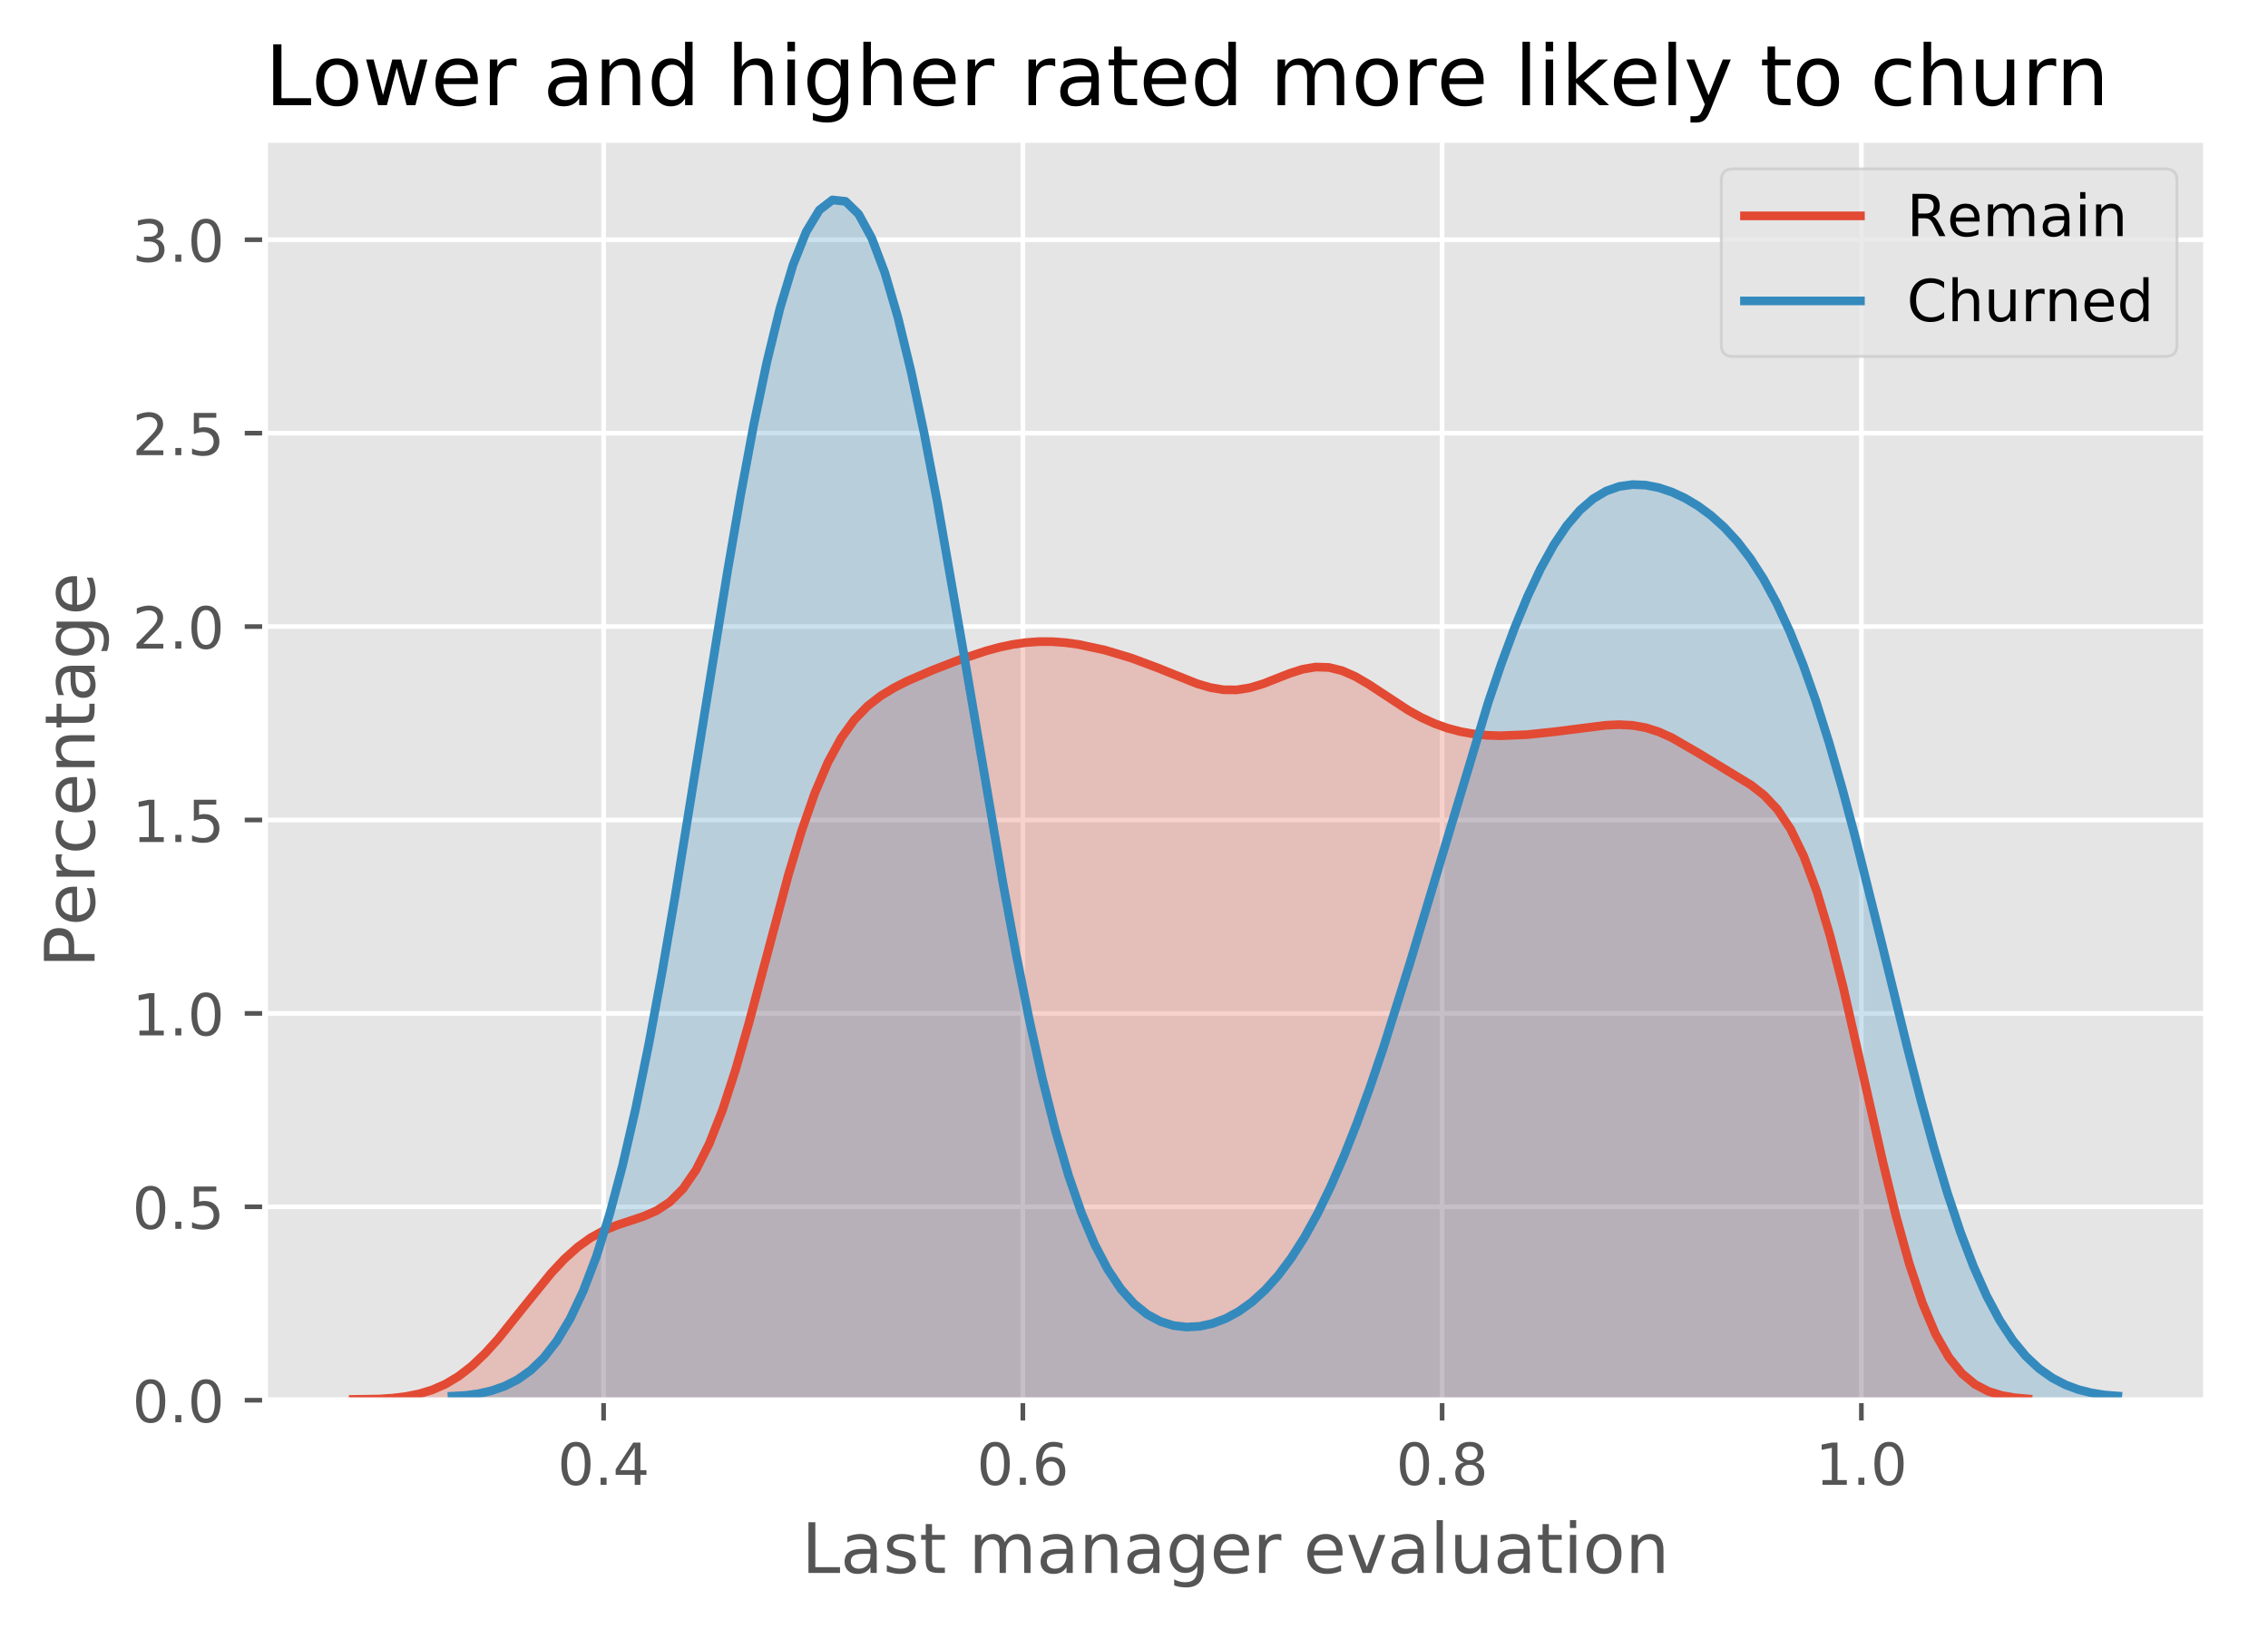 <?xml version="1.0" encoding="utf-8" standalone="no"?>
<!DOCTYPE svg PUBLIC "-//W3C//DTD SVG 1.1//EN"
  "http://www.w3.org/Graphics/SVG/1.1/DTD/svg11.dtd">
<!-- Created with matplotlib (https://matplotlib.org/) -->
<svg height="281.074pt" version="1.1" viewBox="0 0 391.217 281.074" width="391.217pt" xmlns="http://www.w3.org/2000/svg" xmlns:xlink="http://www.w3.org/1999/xlink">
 <defs>
  <style type="text/css">
*{stroke-linecap:butt;stroke-linejoin:round;}
  </style>
 </defs>
 <g id="figure_1">
  <g id="patch_1">
   <path d="M 0 281.074 
L 391.217 281.074 
L 391.217 0 
L 0 0 
z
" style="fill:#ffffff;"/>
  </g>
  <g id="axes_1">
   <g id="patch_2">
    <path d="M 45.717 241.582 
L 380.517 241.582 
L 380.517 24.142 
L 45.717 24.142 
z
" style="fill:#e5e5e5;"/>
   </g>
   <g id="matplotlib.axis_1">
    <g id="xtick_1">
     <g id="line2d_1">
      <path clip-path="url(#p4e8e6db7cb)" d="M 104.119 241.582 
L 104.119 24.142 
" style="fill:none;stroke:#ffffff;stroke-linecap:square;stroke-width:0.8;"/>
     </g>
     <g id="line2d_2">
      <defs>
       <path d="M 0 0 
L 0 3.5 
" id="m112144d46a" style="stroke:#555555;stroke-width:0.8;"/>
      </defs>
      <g>
       <use style="fill:#555555;stroke:#555555;stroke-width:0.8;" x="104.119" xlink:href="#m112144d46a" y="241.582"/>
      </g>
     </g>
     <g id="text_1">
      <!-- 0.4 -->
      <defs>
       <path d="M 31.781 66.406 
Q 24.172 66.406 20.328 58.906 
Q 16.5 51.422 16.5 36.375 
Q 16.5 21.391 20.328 13.891 
Q 24.172 6.391 31.781 6.391 
Q 39.453 6.391 43.281 13.891 
Q 47.125 21.391 47.125 36.375 
Q 47.125 51.422 43.281 58.906 
Q 39.453 66.406 31.781 66.406 
z
M 31.781 74.219 
Q 44.047 74.219 50.516 64.516 
Q 56.984 54.828 56.984 36.375 
Q 56.984 17.969 50.516 8.266 
Q 44.047 -1.422 31.781 -1.422 
Q 19.531 -1.422 13.062 8.266 
Q 6.594 17.969 6.594 36.375 
Q 6.594 54.828 13.062 64.516 
Q 19.531 74.219 31.781 74.219 
z
" id="DejaVuSans-48"/>
       <path d="M 10.688 12.406 
L 21 12.406 
L 21 0 
L 10.688 0 
z
" id="DejaVuSans-46"/>
       <path d="M 37.797 64.312 
L 12.891 25.391 
L 37.797 25.391 
z
M 35.203 72.906 
L 47.609 72.906 
L 47.609 25.391 
L 58.016 25.391 
L 58.016 17.188 
L 47.609 17.188 
L 47.609 0 
L 37.797 0 
L 37.797 17.188 
L 4.891 17.188 
L 4.891 26.703 
z
" id="DejaVuSans-52"/>
      </defs>
      <g style="fill:#555555;" transform="translate(96.167 256.18)scale(0.1 -0.1)">
       <use xlink:href="#DejaVuSans-48"/>
       <use x="63.623" xlink:href="#DejaVuSans-46"/>
       <use x="95.41" xlink:href="#DejaVuSans-52"/>
      </g>
     </g>
    </g>
    <g id="xtick_2">
     <g id="line2d_3">
      <path clip-path="url(#p4e8e6db7cb)" d="M 176.438 241.582 
L 176.438 24.142 
" style="fill:none;stroke:#ffffff;stroke-linecap:square;stroke-width:0.8;"/>
     </g>
     <g id="line2d_4">
      <g>
       <use style="fill:#555555;stroke:#555555;stroke-width:0.8;" x="176.438" xlink:href="#m112144d46a" y="241.582"/>
      </g>
     </g>
     <g id="text_2">
      <!-- 0.6 -->
      <defs>
       <path d="M 33.016 40.375 
Q 26.375 40.375 22.484 35.828 
Q 18.609 31.297 18.609 23.391 
Q 18.609 15.531 22.484 10.953 
Q 26.375 6.391 33.016 6.391 
Q 39.656 6.391 43.531 10.953 
Q 47.406 15.531 47.406 23.391 
Q 47.406 31.297 43.531 35.828 
Q 39.656 40.375 33.016 40.375 
z
M 52.594 71.297 
L 52.594 62.312 
Q 48.875 64.062 45.094 64.984 
Q 41.312 65.922 37.594 65.922 
Q 27.828 65.922 22.672 59.328 
Q 17.531 52.734 16.797 39.406 
Q 19.672 43.656 24.016 45.922 
Q 28.375 48.188 33.594 48.188 
Q 44.578 48.188 50.953 41.516 
Q 57.328 34.859 57.328 23.391 
Q 57.328 12.156 50.688 5.359 
Q 44.047 -1.422 33.016 -1.422 
Q 20.359 -1.422 13.672 8.266 
Q 6.984 17.969 6.984 36.375 
Q 6.984 53.656 15.188 63.938 
Q 23.391 74.219 37.203 74.219 
Q 40.922 74.219 44.703 73.484 
Q 48.484 72.75 52.594 71.297 
z
" id="DejaVuSans-54"/>
      </defs>
      <g style="fill:#555555;" transform="translate(168.487 256.18)scale(0.1 -0.1)">
       <use xlink:href="#DejaVuSans-48"/>
       <use x="63.623" xlink:href="#DejaVuSans-46"/>
       <use x="95.41" xlink:href="#DejaVuSans-54"/>
      </g>
     </g>
    </g>
    <g id="xtick_3">
     <g id="line2d_5">
      <path clip-path="url(#p4e8e6db7cb)" d="M 248.758 241.582 
L 248.758 24.142 
" style="fill:none;stroke:#ffffff;stroke-linecap:square;stroke-width:0.8;"/>
     </g>
     <g id="line2d_6">
      <g>
       <use style="fill:#555555;stroke:#555555;stroke-width:0.8;" x="248.758" xlink:href="#m112144d46a" y="241.582"/>
      </g>
     </g>
     <g id="text_3">
      <!-- 0.8 -->
      <defs>
       <path d="M 31.781 34.625 
Q 24.75 34.625 20.719 30.859 
Q 16.703 27.094 16.703 20.516 
Q 16.703 13.922 20.719 10.156 
Q 24.75 6.391 31.781 6.391 
Q 38.812 6.391 42.859 10.172 
Q 46.922 13.969 46.922 20.516 
Q 46.922 27.094 42.891 30.859 
Q 38.875 34.625 31.781 34.625 
z
M 21.922 38.812 
Q 15.578 40.375 12.031 44.719 
Q 8.5 49.078 8.5 55.328 
Q 8.5 64.062 14.719 69.141 
Q 20.953 74.219 31.781 74.219 
Q 42.672 74.219 48.875 69.141 
Q 55.078 64.062 55.078 55.328 
Q 55.078 49.078 51.531 44.719 
Q 48 40.375 41.703 38.812 
Q 48.828 37.156 52.797 32.312 
Q 56.781 27.484 56.781 20.516 
Q 56.781 9.906 50.312 4.234 
Q 43.844 -1.422 31.781 -1.422 
Q 19.734 -1.422 13.25 4.234 
Q 6.781 9.906 6.781 20.516 
Q 6.781 27.484 10.781 32.312 
Q 14.797 37.156 21.922 38.812 
z
M 18.312 54.391 
Q 18.312 48.734 21.844 45.562 
Q 25.391 42.391 31.781 42.391 
Q 38.141 42.391 41.719 45.562 
Q 45.312 48.734 45.312 54.391 
Q 45.312 60.062 41.719 63.234 
Q 38.141 66.406 31.781 66.406 
Q 25.391 66.406 21.844 63.234 
Q 18.312 60.062 18.312 54.391 
z
" id="DejaVuSans-56"/>
      </defs>
      <g style="fill:#555555;" transform="translate(240.806 256.18)scale(0.1 -0.1)">
       <use xlink:href="#DejaVuSans-48"/>
       <use x="63.623" xlink:href="#DejaVuSans-46"/>
       <use x="95.41" xlink:href="#DejaVuSans-56"/>
      </g>
     </g>
    </g>
    <g id="xtick_4">
     <g id="line2d_7">
      <path clip-path="url(#p4e8e6db7cb)" d="M 321.077 241.582 
L 321.077 24.142 
" style="fill:none;stroke:#ffffff;stroke-linecap:square;stroke-width:0.8;"/>
     </g>
     <g id="line2d_8">
      <g>
       <use style="fill:#555555;stroke:#555555;stroke-width:0.8;" x="321.077" xlink:href="#m112144d46a" y="241.582"/>
      </g>
     </g>
     <g id="text_4">
      <!-- 1.0 -->
      <defs>
       <path d="M 12.406 8.297 
L 28.516 8.297 
L 28.516 63.922 
L 10.984 60.406 
L 10.984 69.391 
L 28.422 72.906 
L 38.281 72.906 
L 38.281 8.297 
L 54.391 8.297 
L 54.391 0 
L 12.406 0 
z
" id="DejaVuSans-49"/>
      </defs>
      <g style="fill:#555555;" transform="translate(313.126 256.18)scale(0.1 -0.1)">
       <use xlink:href="#DejaVuSans-49"/>
       <use x="63.623" xlink:href="#DejaVuSans-46"/>
       <use x="95.41" xlink:href="#DejaVuSans-48"/>
      </g>
     </g>
    </g>
    <g id="text_5">
     <!-- Last manager evaluation -->
     <defs>
      <path d="M 9.812 72.906 
L 19.672 72.906 
L 19.672 8.297 
L 55.172 8.297 
L 55.172 0 
L 9.812 0 
z
" id="DejaVuSans-76"/>
      <path d="M 34.281 27.484 
Q 23.391 27.484 19.188 25 
Q 14.984 22.516 14.984 16.5 
Q 14.984 11.719 18.141 8.906 
Q 21.297 6.109 26.703 6.109 
Q 34.188 6.109 38.703 11.406 
Q 43.219 16.703 43.219 25.484 
L 43.219 27.484 
z
M 52.203 31.203 
L 52.203 0 
L 43.219 0 
L 43.219 8.297 
Q 40.141 3.328 35.547 0.953 
Q 30.953 -1.422 24.312 -1.422 
Q 15.922 -1.422 10.953 3.297 
Q 6 8.016 6 15.922 
Q 6 25.141 12.172 29.828 
Q 18.359 34.516 30.609 34.516 
L 43.219 34.516 
L 43.219 35.406 
Q 43.219 41.609 39.141 45 
Q 35.062 48.391 27.688 48.391 
Q 23 48.391 18.547 47.266 
Q 14.109 46.141 10.016 43.891 
L 10.016 52.203 
Q 14.938 54.109 19.578 55.047 
Q 24.219 56 28.609 56 
Q 40.484 56 46.344 49.844 
Q 52.203 43.703 52.203 31.203 
z
" id="DejaVuSans-97"/>
      <path d="M 44.281 53.078 
L 44.281 44.578 
Q 40.484 46.531 36.375 47.5 
Q 32.281 48.484 27.875 48.484 
Q 21.188 48.484 17.844 46.438 
Q 14.5 44.391 14.5 40.281 
Q 14.5 37.156 16.891 35.375 
Q 19.281 33.594 26.516 31.984 
L 29.594 31.297 
Q 39.156 29.25 43.188 25.516 
Q 47.219 21.781 47.219 15.094 
Q 47.219 7.469 41.188 3.016 
Q 35.156 -1.422 24.609 -1.422 
Q 20.219 -1.422 15.453 -0.562 
Q 10.688 0.297 5.422 2 
L 5.422 11.281 
Q 10.406 8.688 15.234 7.391 
Q 20.062 6.109 24.812 6.109 
Q 31.156 6.109 34.562 8.281 
Q 37.984 10.453 37.984 14.406 
Q 37.984 18.062 35.516 20.016 
Q 33.062 21.969 24.703 23.781 
L 21.578 24.516 
Q 13.234 26.266 9.516 29.906 
Q 5.812 33.547 5.812 39.891 
Q 5.812 47.609 11.281 51.797 
Q 16.75 56 26.812 56 
Q 31.781 56 36.172 55.266 
Q 40.578 54.547 44.281 53.078 
z
" id="DejaVuSans-115"/>
      <path d="M 18.312 70.219 
L 18.312 54.688 
L 36.812 54.688 
L 36.812 47.703 
L 18.312 47.703 
L 18.312 18.016 
Q 18.312 11.328 20.141 9.422 
Q 21.969 7.516 27.594 7.516 
L 36.812 7.516 
L 36.812 0 
L 27.594 0 
Q 17.188 0 13.234 3.875 
Q 9.281 7.766 9.281 18.016 
L 9.281 47.703 
L 2.688 47.703 
L 2.688 54.688 
L 9.281 54.688 
L 9.281 70.219 
z
" id="DejaVuSans-116"/>
      <path id="DejaVuSans-32"/>
      <path d="M 52 44.188 
Q 55.375 50.25 60.062 53.125 
Q 64.75 56 71.094 56 
Q 79.641 56 84.281 50.016 
Q 88.922 44.047 88.922 33.016 
L 88.922 0 
L 79.891 0 
L 79.891 32.719 
Q 79.891 40.578 77.094 44.375 
Q 74.312 48.188 68.609 48.188 
Q 61.625 48.188 57.562 43.547 
Q 53.516 38.922 53.516 30.906 
L 53.516 0 
L 44.484 0 
L 44.484 32.719 
Q 44.484 40.625 41.703 44.406 
Q 38.922 48.188 33.109 48.188 
Q 26.219 48.188 22.156 43.531 
Q 18.109 38.875 18.109 30.906 
L 18.109 0 
L 9.078 0 
L 9.078 54.688 
L 18.109 54.688 
L 18.109 46.188 
Q 21.188 51.219 25.484 53.609 
Q 29.781 56 35.688 56 
Q 41.656 56 45.828 52.969 
Q 50 49.953 52 44.188 
z
" id="DejaVuSans-109"/>
      <path d="M 54.891 33.016 
L 54.891 0 
L 45.906 0 
L 45.906 32.719 
Q 45.906 40.484 42.875 44.328 
Q 39.844 48.188 33.797 48.188 
Q 26.516 48.188 22.312 43.547 
Q 18.109 38.922 18.109 30.906 
L 18.109 0 
L 9.078 0 
L 9.078 54.688 
L 18.109 54.688 
L 18.109 46.188 
Q 21.344 51.125 25.703 53.562 
Q 30.078 56 35.797 56 
Q 45.219 56 50.047 50.172 
Q 54.891 44.344 54.891 33.016 
z
" id="DejaVuSans-110"/>
      <path d="M 45.406 27.984 
Q 45.406 37.75 41.375 43.109 
Q 37.359 48.484 30.078 48.484 
Q 22.859 48.484 18.828 43.109 
Q 14.797 37.75 14.797 27.984 
Q 14.797 18.266 18.828 12.891 
Q 22.859 7.516 30.078 7.516 
Q 37.359 7.516 41.375 12.891 
Q 45.406 18.266 45.406 27.984 
z
M 54.391 6.781 
Q 54.391 -7.172 48.188 -13.984 
Q 42 -20.797 29.203 -20.797 
Q 24.469 -20.797 20.266 -20.094 
Q 16.062 -19.391 12.109 -17.922 
L 12.109 -9.188 
Q 16.062 -11.328 19.922 -12.344 
Q 23.781 -13.375 27.781 -13.375 
Q 36.625 -13.375 41.016 -8.766 
Q 45.406 -4.156 45.406 5.172 
L 45.406 9.625 
Q 42.625 4.781 38.281 2.391 
Q 33.938 0 27.875 0 
Q 17.828 0 11.672 7.656 
Q 5.516 15.328 5.516 27.984 
Q 5.516 40.672 11.672 48.328 
Q 17.828 56 27.875 56 
Q 33.938 56 38.281 53.609 
Q 42.625 51.219 45.406 46.391 
L 45.406 54.688 
L 54.391 54.688 
z
" id="DejaVuSans-103"/>
      <path d="M 56.203 29.594 
L 56.203 25.203 
L 14.891 25.203 
Q 15.484 15.922 20.484 11.062 
Q 25.484 6.203 34.422 6.203 
Q 39.594 6.203 44.453 7.469 
Q 49.312 8.734 54.109 11.281 
L 54.109 2.781 
Q 49.266 0.734 44.188 -0.344 
Q 39.109 -1.422 33.891 -1.422 
Q 20.797 -1.422 13.156 6.188 
Q 5.516 13.812 5.516 26.812 
Q 5.516 40.234 12.766 48.109 
Q 20.016 56 32.328 56 
Q 43.359 56 49.781 48.891 
Q 56.203 41.797 56.203 29.594 
z
M 47.219 32.234 
Q 47.125 39.594 43.094 43.984 
Q 39.062 48.391 32.422 48.391 
Q 24.906 48.391 20.391 44.141 
Q 15.875 39.891 15.188 32.172 
z
" id="DejaVuSans-101"/>
      <path d="M 41.109 46.297 
Q 39.594 47.172 37.812 47.578 
Q 36.031 48 33.891 48 
Q 26.266 48 22.188 43.047 
Q 18.109 38.094 18.109 28.812 
L 18.109 0 
L 9.078 0 
L 9.078 54.688 
L 18.109 54.688 
L 18.109 46.188 
Q 20.953 51.172 25.484 53.578 
Q 30.031 56 36.531 56 
Q 37.453 56 38.578 55.875 
Q 39.703 55.766 41.062 55.516 
z
" id="DejaVuSans-114"/>
      <path d="M 2.984 54.688 
L 12.5 54.688 
L 29.594 8.797 
L 46.688 54.688 
L 56.203 54.688 
L 35.688 0 
L 23.484 0 
z
" id="DejaVuSans-118"/>
      <path d="M 9.422 75.984 
L 18.406 75.984 
L 18.406 0 
L 9.422 0 
z
" id="DejaVuSans-108"/>
      <path d="M 8.5 21.578 
L 8.5 54.688 
L 17.484 54.688 
L 17.484 21.922 
Q 17.484 14.156 20.5 10.266 
Q 23.531 6.391 29.594 6.391 
Q 36.859 6.391 41.078 11.031 
Q 45.312 15.672 45.312 23.688 
L 45.312 54.688 
L 54.297 54.688 
L 54.297 0 
L 45.312 0 
L 45.312 8.406 
Q 42.047 3.422 37.719 1 
Q 33.406 -1.422 27.688 -1.422 
Q 18.266 -1.422 13.375 4.438 
Q 8.5 10.297 8.5 21.578 
z
M 31.109 56 
z
" id="DejaVuSans-117"/>
      <path d="M 9.422 54.688 
L 18.406 54.688 
L 18.406 0 
L 9.422 0 
z
M 9.422 75.984 
L 18.406 75.984 
L 18.406 64.594 
L 9.422 64.594 
z
" id="DejaVuSans-105"/>
      <path d="M 30.609 48.391 
Q 23.391 48.391 19.188 42.75 
Q 14.984 37.109 14.984 27.297 
Q 14.984 17.484 19.156 11.844 
Q 23.344 6.203 30.609 6.203 
Q 37.797 6.203 41.984 11.859 
Q 46.188 17.531 46.188 27.297 
Q 46.188 37.016 41.984 42.703 
Q 37.797 48.391 30.609 48.391 
z
M 30.609 56 
Q 42.328 56 49.016 48.375 
Q 55.719 40.766 55.719 27.297 
Q 55.719 13.875 49.016 6.219 
Q 42.328 -1.422 30.609 -1.422 
Q 18.844 -1.422 12.172 6.219 
Q 5.516 13.875 5.516 27.297 
Q 5.516 40.766 12.172 48.375 
Q 18.844 56 30.609 56 
z
" id="DejaVuSans-111"/>
     </defs>
     <g style="fill:#555555;" transform="translate(138.278 271.378)scale(0.12 -0.12)">
      <use xlink:href="#DejaVuSans-76"/>
      <use x="55.713" xlink:href="#DejaVuSans-97"/>
      <use x="116.992" xlink:href="#DejaVuSans-115"/>
      <use x="169.092" xlink:href="#DejaVuSans-116"/>
      <use x="208.301" xlink:href="#DejaVuSans-32"/>
      <use x="240.088" xlink:href="#DejaVuSans-109"/>
      <use x="337.5" xlink:href="#DejaVuSans-97"/>
      <use x="398.779" xlink:href="#DejaVuSans-110"/>
      <use x="462.158" xlink:href="#DejaVuSans-97"/>
      <use x="523.438" xlink:href="#DejaVuSans-103"/>
      <use x="586.914" xlink:href="#DejaVuSans-101"/>
      <use x="648.438" xlink:href="#DejaVuSans-114"/>
      <use x="689.551" xlink:href="#DejaVuSans-32"/>
      <use x="721.338" xlink:href="#DejaVuSans-101"/>
      <use x="782.861" xlink:href="#DejaVuSans-118"/>
      <use x="842.041" xlink:href="#DejaVuSans-97"/>
      <use x="903.32" xlink:href="#DejaVuSans-108"/>
      <use x="931.104" xlink:href="#DejaVuSans-117"/>
      <use x="994.482" xlink:href="#DejaVuSans-97"/>
      <use x="1055.762" xlink:href="#DejaVuSans-116"/>
      <use x="1094.971" xlink:href="#DejaVuSans-105"/>
      <use x="1122.754" xlink:href="#DejaVuSans-111"/>
      <use x="1183.936" xlink:href="#DejaVuSans-110"/>
     </g>
    </g>
   </g>
   <g id="matplotlib.axis_2">
    <g id="ytick_1">
     <g id="line2d_9">
      <path clip-path="url(#p4e8e6db7cb)" d="M 45.717 241.582 
L 380.517 241.582 
" style="fill:none;stroke:#ffffff;stroke-linecap:square;stroke-width:0.8;"/>
     </g>
     <g id="line2d_10">
      <defs>
       <path d="M 0 0 
L -3.5 0 
" id="m99075b9625" style="stroke:#555555;stroke-width:0.8;"/>
      </defs>
      <g>
       <use style="fill:#555555;stroke:#555555;stroke-width:0.8;" x="45.717" xlink:href="#m99075b9625" y="241.582"/>
      </g>
     </g>
     <g id="text_6">
      <!-- 0.0 -->
      <g style="fill:#555555;" transform="translate(22.814 245.381)scale(0.1 -0.1)">
       <use xlink:href="#DejaVuSans-48"/>
       <use x="63.623" xlink:href="#DejaVuSans-46"/>
       <use x="95.41" xlink:href="#DejaVuSans-48"/>
      </g>
     </g>
    </g>
    <g id="ytick_2">
     <g id="line2d_11">
      <path clip-path="url(#p4e8e6db7cb)" d="M 45.717 208.211 
L 380.517 208.211 
" style="fill:none;stroke:#ffffff;stroke-linecap:square;stroke-width:0.8;"/>
     </g>
     <g id="line2d_12">
      <g>
       <use style="fill:#555555;stroke:#555555;stroke-width:0.8;" x="45.717" xlink:href="#m99075b9625" y="208.211"/>
      </g>
     </g>
     <g id="text_7">
      <!-- 0.5 -->
      <defs>
       <path d="M 10.797 72.906 
L 49.516 72.906 
L 49.516 64.594 
L 19.828 64.594 
L 19.828 46.734 
Q 21.969 47.469 24.109 47.828 
Q 26.266 48.188 28.422 48.188 
Q 40.625 48.188 47.75 41.5 
Q 54.891 34.812 54.891 23.391 
Q 54.891 11.625 47.562 5.094 
Q 40.234 -1.422 26.906 -1.422 
Q 22.312 -1.422 17.547 -0.641 
Q 12.797 0.141 7.719 1.703 
L 7.719 11.625 
Q 12.109 9.234 16.797 8.062 
Q 21.484 6.891 26.703 6.891 
Q 35.156 6.891 40.078 11.328 
Q 45.016 15.766 45.016 23.391 
Q 45.016 31 40.078 35.438 
Q 35.156 39.891 26.703 39.891 
Q 22.75 39.891 18.812 39.016 
Q 14.891 38.141 10.797 36.281 
z
" id="DejaVuSans-53"/>
      </defs>
      <g style="fill:#555555;" transform="translate(22.814 212.011)scale(0.1 -0.1)">
       <use xlink:href="#DejaVuSans-48"/>
       <use x="63.623" xlink:href="#DejaVuSans-46"/>
       <use x="95.41" xlink:href="#DejaVuSans-53"/>
      </g>
     </g>
    </g>
    <g id="ytick_3">
     <g id="line2d_13">
      <path clip-path="url(#p4e8e6db7cb)" d="M 45.717 174.841 
L 380.517 174.841 
" style="fill:none;stroke:#ffffff;stroke-linecap:square;stroke-width:0.8;"/>
     </g>
     <g id="line2d_14">
      <g>
       <use style="fill:#555555;stroke:#555555;stroke-width:0.8;" x="45.717" xlink:href="#m99075b9625" y="174.841"/>
      </g>
     </g>
     <g id="text_8">
      <!-- 1.0 -->
      <g style="fill:#555555;" transform="translate(22.814 178.64)scale(0.1 -0.1)">
       <use xlink:href="#DejaVuSans-49"/>
       <use x="63.623" xlink:href="#DejaVuSans-46"/>
       <use x="95.41" xlink:href="#DejaVuSans-48"/>
      </g>
     </g>
    </g>
    <g id="ytick_4">
     <g id="line2d_15">
      <path clip-path="url(#p4e8e6db7cb)" d="M 45.717 141.47 
L 380.517 141.47 
" style="fill:none;stroke:#ffffff;stroke-linecap:square;stroke-width:0.8;"/>
     </g>
     <g id="line2d_16">
      <g>
       <use style="fill:#555555;stroke:#555555;stroke-width:0.8;" x="45.717" xlink:href="#m99075b9625" y="141.47"/>
      </g>
     </g>
     <g id="text_9">
      <!-- 1.5 -->
      <g style="fill:#555555;" transform="translate(22.814 145.27)scale(0.1 -0.1)">
       <use xlink:href="#DejaVuSans-49"/>
       <use x="63.623" xlink:href="#DejaVuSans-46"/>
       <use x="95.41" xlink:href="#DejaVuSans-53"/>
      </g>
     </g>
    </g>
    <g id="ytick_5">
     <g id="line2d_17">
      <path clip-path="url(#p4e8e6db7cb)" d="M 45.717 108.1 
L 380.517 108.1 
" style="fill:none;stroke:#ffffff;stroke-linecap:square;stroke-width:0.8;"/>
     </g>
     <g id="line2d_18">
      <g>
       <use style="fill:#555555;stroke:#555555;stroke-width:0.8;" x="45.717" xlink:href="#m99075b9625" y="108.1"/>
      </g>
     </g>
     <g id="text_10">
      <!-- 2.0 -->
      <defs>
       <path d="M 19.188 8.297 
L 53.609 8.297 
L 53.609 0 
L 7.328 0 
L 7.328 8.297 
Q 12.938 14.109 22.625 23.891 
Q 32.328 33.688 34.812 36.531 
Q 39.547 41.844 41.422 45.531 
Q 43.312 49.219 43.312 52.781 
Q 43.312 58.594 39.234 62.25 
Q 35.156 65.922 28.609 65.922 
Q 23.969 65.922 18.812 64.312 
Q 13.672 62.703 7.812 59.422 
L 7.812 69.391 
Q 13.766 71.781 18.938 73 
Q 24.125 74.219 28.422 74.219 
Q 39.75 74.219 46.484 68.547 
Q 53.219 62.891 53.219 53.422 
Q 53.219 48.922 51.531 44.891 
Q 49.859 40.875 45.406 35.406 
Q 44.188 33.984 37.641 27.219 
Q 31.109 20.453 19.188 8.297 
z
" id="DejaVuSans-50"/>
      </defs>
      <g style="fill:#555555;" transform="translate(22.814 111.899)scale(0.1 -0.1)">
       <use xlink:href="#DejaVuSans-50"/>
       <use x="63.623" xlink:href="#DejaVuSans-46"/>
       <use x="95.41" xlink:href="#DejaVuSans-48"/>
      </g>
     </g>
    </g>
    <g id="ytick_6">
     <g id="line2d_19">
      <path clip-path="url(#p4e8e6db7cb)" d="M 45.717 74.73 
L 380.517 74.73 
" style="fill:none;stroke:#ffffff;stroke-linecap:square;stroke-width:0.8;"/>
     </g>
     <g id="line2d_20">
      <g>
       <use style="fill:#555555;stroke:#555555;stroke-width:0.8;" x="45.717" xlink:href="#m99075b9625" y="74.73"/>
      </g>
     </g>
     <g id="text_11">
      <!-- 2.5 -->
      <g style="fill:#555555;" transform="translate(22.814 78.529)scale(0.1 -0.1)">
       <use xlink:href="#DejaVuSans-50"/>
       <use x="63.623" xlink:href="#DejaVuSans-46"/>
       <use x="95.41" xlink:href="#DejaVuSans-53"/>
      </g>
     </g>
    </g>
    <g id="ytick_7">
     <g id="line2d_21">
      <path clip-path="url(#p4e8e6db7cb)" d="M 45.717 41.359 
L 380.517 41.359 
" style="fill:none;stroke:#ffffff;stroke-linecap:square;stroke-width:0.8;"/>
     </g>
     <g id="line2d_22">
      <g>
       <use style="fill:#555555;stroke:#555555;stroke-width:0.8;" x="45.717" xlink:href="#m99075b9625" y="41.359"/>
      </g>
     </g>
     <g id="text_12">
      <!-- 3.0 -->
      <defs>
       <path d="M 40.578 39.312 
Q 47.656 37.797 51.625 33 
Q 55.609 28.219 55.609 21.188 
Q 55.609 10.406 48.188 4.484 
Q 40.766 -1.422 27.094 -1.422 
Q 22.516 -1.422 17.656 -0.516 
Q 12.797 0.391 7.625 2.203 
L 7.625 11.719 
Q 11.719 9.328 16.594 8.109 
Q 21.484 6.891 26.812 6.891 
Q 36.078 6.891 40.938 10.547 
Q 45.797 14.203 45.797 21.188 
Q 45.797 27.641 41.281 31.266 
Q 36.766 34.906 28.719 34.906 
L 20.219 34.906 
L 20.219 43.016 
L 29.109 43.016 
Q 36.375 43.016 40.234 45.922 
Q 44.094 48.828 44.094 54.297 
Q 44.094 59.906 40.109 62.906 
Q 36.141 65.922 28.719 65.922 
Q 24.656 65.922 20.016 65.031 
Q 15.375 64.156 9.812 62.312 
L 9.812 71.094 
Q 15.438 72.656 20.344 73.438 
Q 25.25 74.219 29.594 74.219 
Q 40.828 74.219 47.359 69.109 
Q 53.906 64.016 53.906 55.328 
Q 53.906 49.266 50.438 45.094 
Q 46.969 40.922 40.578 39.312 
z
" id="DejaVuSans-51"/>
      </defs>
      <g style="fill:#555555;" transform="translate(22.814 45.158)scale(0.1 -0.1)">
       <use xlink:href="#DejaVuSans-51"/>
       <use x="63.623" xlink:href="#DejaVuSans-46"/>
       <use x="95.41" xlink:href="#DejaVuSans-48"/>
      </g>
     </g>
    </g>
    <g id="text_13">
     <!-- Percentage -->
     <defs>
      <path d="M 19.672 64.797 
L 19.672 37.406 
L 32.078 37.406 
Q 38.969 37.406 42.719 40.969 
Q 46.484 44.531 46.484 51.125 
Q 46.484 57.672 42.719 61.234 
Q 38.969 64.797 32.078 64.797 
z
M 9.812 72.906 
L 32.078 72.906 
Q 44.344 72.906 50.609 67.359 
Q 56.891 61.812 56.891 51.125 
Q 56.891 40.328 50.609 34.812 
Q 44.344 29.297 32.078 29.297 
L 19.672 29.297 
L 19.672 0 
L 9.812 0 
z
" id="DejaVuSans-80"/>
      <path d="M 48.781 52.594 
L 48.781 44.188 
Q 44.969 46.297 41.141 47.344 
Q 37.312 48.391 33.406 48.391 
Q 24.656 48.391 19.812 42.844 
Q 14.984 37.312 14.984 27.297 
Q 14.984 17.281 19.812 11.734 
Q 24.656 6.203 33.406 6.203 
Q 37.312 6.203 41.141 7.25 
Q 44.969 8.297 48.781 10.406 
L 48.781 2.094 
Q 45.016 0.344 40.984 -0.531 
Q 36.969 -1.422 32.422 -1.422 
Q 20.062 -1.422 12.781 6.344 
Q 5.516 14.109 5.516 27.297 
Q 5.516 40.672 12.859 48.328 
Q 20.219 56 33.016 56 
Q 37.156 56 41.109 55.141 
Q 45.062 54.297 48.781 52.594 
z
" id="DejaVuSans-99"/>
     </defs>
     <g style="fill:#555555;" transform="translate(16.318 166.957)rotate(-90)scale(0.12 -0.12)">
      <use xlink:href="#DejaVuSans-80"/>
      <use x="60.256" xlink:href="#DejaVuSans-101"/>
      <use x="121.779" xlink:href="#DejaVuSans-114"/>
      <use x="162.861" xlink:href="#DejaVuSans-99"/>
      <use x="217.842" xlink:href="#DejaVuSans-101"/>
      <use x="279.365" xlink:href="#DejaVuSans-110"/>
      <use x="342.744" xlink:href="#DejaVuSans-116"/>
      <use x="381.953" xlink:href="#DejaVuSans-97"/>
      <use x="443.232" xlink:href="#DejaVuSans-103"/>
      <use x="506.709" xlink:href="#DejaVuSans-101"/>
     </g>
    </g>
   </g>
   <g id="PolyCollection_1">
    <path clip-path="url(#p4e8e6db7cb)" d="M 60.935 241.441 
L 60.935 241.582 
L 63.21 241.582 
L 65.484 241.582 
L 67.759 241.582 
L 70.033 241.582 
L 72.308 241.582 
L 74.582 241.582 
L 76.857 241.582 
L 79.131 241.582 
L 81.406 241.582 
L 83.68 241.582 
L 85.955 241.582 
L 88.229 241.582 
L 90.504 241.582 
L 92.778 241.582 
L 95.053 241.582 
L 97.327 241.582 
L 99.602 241.582 
L 101.876 241.582 
L 104.151 241.582 
L 106.425 241.582 
L 108.7 241.582 
L 110.974 241.582 
L 113.249 241.582 
L 115.523 241.582 
L 117.798 241.582 
L 120.072 241.582 
L 122.347 241.582 
L 124.621 241.582 
L 126.896 241.582 
L 129.17 241.582 
L 131.445 241.582 
L 133.719 241.582 
L 135.994 241.582 
L 138.268 241.582 
L 140.543 241.582 
L 142.817 241.582 
L 145.092 241.582 
L 147.366 241.582 
L 149.641 241.582 
L 151.915 241.582 
L 154.19 241.582 
L 156.464 241.582 
L 158.739 241.582 
L 161.013 241.582 
L 163.288 241.582 
L 165.562 241.582 
L 167.837 241.582 
L 170.111 241.582 
L 172.386 241.582 
L 174.66 241.582 
L 176.935 241.582 
L 179.209 241.582 
L 181.484 241.582 
L 183.758 241.582 
L 186.033 241.582 
L 188.307 241.582 
L 190.582 241.582 
L 192.856 241.582 
L 195.131 241.582 
L 197.405 241.582 
L 199.68 241.582 
L 201.954 241.582 
L 204.229 241.582 
L 206.503 241.582 
L 208.778 241.582 
L 211.052 241.582 
L 213.327 241.582 
L 215.601 241.582 
L 217.876 241.582 
L 220.15 241.582 
L 222.425 241.582 
L 224.699 241.582 
L 226.974 241.582 
L 229.248 241.582 
L 231.523 241.582 
L 233.797 241.582 
L 236.072 241.582 
L 238.346 241.582 
L 240.621 241.582 
L 242.895 241.582 
L 245.17 241.582 
L 247.444 241.582 
L 249.719 241.582 
L 251.993 241.582 
L 254.268 241.582 
L 256.542 241.582 
L 258.817 241.582 
L 261.091 241.582 
L 263.366 241.582 
L 265.64 241.582 
L 267.915 241.582 
L 270.189 241.582 
L 272.464 241.582 
L 274.738 241.582 
L 277.013 241.582 
L 279.287 241.582 
L 281.562 241.582 
L 283.836 241.582 
L 286.111 241.582 
L 288.385 241.582 
L 290.66 241.582 
L 292.934 241.582 
L 295.209 241.582 
L 297.483 241.582 
L 299.758 241.582 
L 302.032 241.582 
L 304.307 241.582 
L 306.581 241.582 
L 308.856 241.582 
L 311.13 241.582 
L 313.405 241.582 
L 315.679 241.582 
L 317.954 241.582 
L 320.228 241.582 
L 322.503 241.582 
L 324.777 241.582 
L 327.052 241.582 
L 329.326 241.582 
L 331.601 241.582 
L 333.875 241.582 
L 336.15 241.582 
L 338.424 241.582 
L 340.699 241.582 
L 342.973 241.582 
L 345.248 241.582 
L 347.522 241.582 
L 349.797 241.582 
L 349.797 241.356 
L 349.797 241.356 
L 347.522 241.151 
L 345.248 240.752 
L 342.973 240.042 
L 340.699 238.854 
L 338.424 236.973 
L 336.15 234.157 
L 333.875 230.163 
L 331.601 224.8 
L 329.326 217.983 
L 327.052 209.783 
L 324.777 200.449 
L 322.503 190.401 
L 320.228 180.178 
L 317.954 170.355 
L 315.679 161.449 
L 313.405 153.836 
L 311.13 147.701 
L 308.856 143.027 
L 306.581 139.629 
L 304.307 137.211 
L 302.032 135.435 
L 299.758 133.996 
L 297.483 132.662 
L 295.209 131.307 
L 292.934 129.91 
L 290.66 128.532 
L 288.385 127.278 
L 286.111 126.256 
L 283.836 125.536 
L 281.562 125.137 
L 279.287 125.025 
L 277.013 125.128 
L 274.738 125.365 
L 272.464 125.664 
L 270.189 125.977 
L 267.915 126.273 
L 265.64 126.536 
L 263.366 126.748 
L 261.091 126.89 
L 258.817 126.936 
L 256.542 126.86 
L 254.268 126.635 
L 251.993 126.236 
L 249.719 125.641 
L 247.444 124.829 
L 245.17 123.788 
L 242.895 122.528 
L 240.621 121.089 
L 238.346 119.555 
L 236.072 118.049 
L 233.797 116.721 
L 231.523 115.719 
L 229.248 115.155 
L 226.974 115.081 
L 224.699 115.463 
L 222.425 116.191 
L 220.15 117.094 
L 217.876 117.977 
L 215.601 118.663 
L 213.327 119.024 
L 211.052 119.006 
L 208.778 118.626 
L 206.503 117.956 
L 204.229 117.1 
L 201.954 116.161 
L 199.68 115.221 
L 197.405 114.333 
L 195.131 113.523 
L 192.856 112.797 
L 190.582 112.159 
L 188.307 111.616 
L 186.033 111.18 
L 183.758 110.869 
L 181.484 110.704 
L 179.209 110.699 
L 176.935 110.863 
L 174.66 111.194 
L 172.386 111.678 
L 170.111 112.294 
L 167.837 113.014 
L 165.562 113.81 
L 163.288 114.661 
L 161.013 115.557 
L 158.739 116.5 
L 156.464 117.52 
L 154.19 118.674 
L 151.915 120.062 
L 149.641 121.834 
L 147.366 124.187 
L 145.092 127.345 
L 142.817 131.517 
L 140.543 136.848 
L 138.268 143.365 
L 135.994 150.94 
L 133.719 159.283 
L 131.445 167.978 
L 129.17 176.545 
L 126.896 184.518 
L 124.621 191.52 
L 122.347 197.314 
L 120.072 201.824 
L 117.798 205.12 
L 115.523 207.388 
L 113.249 208.879 
L 110.974 209.87 
L 108.7 210.625 
L 106.425 211.376 
L 104.151 212.308 
L 101.876 213.555 
L 99.602 215.193 
L 97.327 217.243 
L 95.053 219.673 
L 92.778 222.395 
L 90.504 225.287 
L 88.229 228.197 
L 85.955 230.978 
L 83.68 233.496 
L 81.406 235.661 
L 79.131 237.426 
L 76.857 238.789 
L 74.582 239.788 
L 72.308 240.481 
L 70.033 240.936 
L 67.759 241.216 
L 65.484 241.374 
L 63.21 241.444 
L 60.935 241.441 
z
" style="fill:#e24a33;fill-opacity:0.25;"/>
   </g>
   <g id="PolyCollection_2">
    <path clip-path="url(#p4e8e6db7cb)" d="M 77.977 240.886 
L 77.977 241.582 
L 80.239 241.582 
L 82.502 241.582 
L 84.764 241.582 
L 87.026 241.582 
L 89.289 241.582 
L 91.551 241.582 
L 93.814 241.582 
L 96.076 241.582 
L 98.338 241.582 
L 100.601 241.582 
L 102.863 241.582 
L 105.125 241.582 
L 107.388 241.582 
L 109.65 241.582 
L 111.913 241.582 
L 114.175 241.582 
L 116.437 241.582 
L 118.7 241.582 
L 120.962 241.582 
L 123.224 241.582 
L 125.487 241.582 
L 127.749 241.582 
L 130.012 241.582 
L 132.274 241.582 
L 134.536 241.582 
L 136.799 241.582 
L 139.061 241.582 
L 141.323 241.582 
L 143.586 241.582 
L 145.848 241.582 
L 148.111 241.582 
L 150.373 241.582 
L 152.635 241.582 
L 154.898 241.582 
L 157.16 241.582 
L 159.422 241.582 
L 161.685 241.582 
L 163.947 241.582 
L 166.21 241.582 
L 168.472 241.582 
L 170.734 241.582 
L 172.997 241.582 
L 175.259 241.582 
L 177.521 241.582 
L 179.784 241.582 
L 182.046 241.582 
L 184.309 241.582 
L 186.571 241.582 
L 188.833 241.582 
L 191.096 241.582 
L 193.358 241.582 
L 195.62 241.582 
L 197.883 241.582 
L 200.145 241.582 
L 202.408 241.582 
L 204.67 241.582 
L 206.932 241.582 
L 209.195 241.582 
L 211.457 241.582 
L 213.719 241.582 
L 215.982 241.582 
L 218.244 241.582 
L 220.507 241.582 
L 222.769 241.582 
L 225.031 241.582 
L 227.294 241.582 
L 229.556 241.582 
L 231.818 241.582 
L 234.081 241.582 
L 236.343 241.582 
L 238.606 241.582 
L 240.868 241.582 
L 243.13 241.582 
L 245.393 241.582 
L 247.655 241.582 
L 249.918 241.582 
L 252.18 241.582 
L 254.442 241.582 
L 256.705 241.582 
L 258.967 241.582 
L 261.229 241.582 
L 263.492 241.582 
L 265.754 241.582 
L 268.017 241.582 
L 270.279 241.582 
L 272.541 241.582 
L 274.804 241.582 
L 277.066 241.582 
L 279.328 241.582 
L 281.591 241.582 
L 283.853 241.582 
L 286.116 241.582 
L 288.378 241.582 
L 290.64 241.582 
L 292.903 241.582 
L 295.165 241.582 
L 297.427 241.582 
L 299.69 241.582 
L 301.952 241.582 
L 304.215 241.582 
L 306.477 241.582 
L 308.739 241.582 
L 311.002 241.582 
L 313.264 241.582 
L 315.526 241.582 
L 317.789 241.582 
L 320.051 241.582 
L 322.314 241.582 
L 324.576 241.582 
L 326.838 241.582 
L 329.101 241.582 
L 331.363 241.582 
L 333.625 241.582 
L 335.888 241.582 
L 338.15 241.582 
L 340.413 241.582 
L 342.675 241.582 
L 344.937 241.582 
L 347.2 241.582 
L 349.462 241.582 
L 351.724 241.582 
L 353.987 241.582 
L 356.249 241.582 
L 358.512 241.582 
L 360.774 241.582 
L 363.036 241.582 
L 365.299 241.582 
L 365.299 240.858 
L 365.299 240.858 
L 363.036 240.675 
L 360.774 240.316 
L 358.512 239.745 
L 356.249 238.904 
L 353.987 237.723 
L 351.724 236.116 
L 349.462 233.991 
L 347.2 231.249 
L 344.937 227.798 
L 342.675 223.56 
L 340.413 218.478 
L 338.15 212.53 
L 335.888 205.733 
L 333.625 198.15 
L 331.363 189.889 
L 329.101 181.1 
L 326.838 171.967 
L 324.576 162.695 
L 322.314 153.494 
L 320.051 144.566 
L 317.789 136.09 
L 315.526 128.21 
L 313.264 121.031 
L 311.002 114.611 
L 308.739 108.968 
L 306.477 104.085 
L 304.215 99.915 
L 301.952 96.393 
L 299.69 93.442 
L 297.427 90.986 
L 295.165 88.954 
L 292.903 87.286 
L 290.64 85.939 
L 288.378 84.889 
L 286.116 84.134 
L 283.853 83.693 
L 281.591 83.604 
L 279.328 83.923 
L 277.066 84.718 
L 274.804 86.06 
L 272.541 88.02 
L 270.279 90.656 
L 268.017 94.01 
L 265.754 98.098 
L 263.492 102.911 
L 261.229 108.413 
L 258.967 114.54 
L 256.705 121.206 
L 254.442 128.31 
L 252.18 135.74 
L 249.918 143.378 
L 247.655 151.108 
L 245.393 158.818 
L 243.13 166.403 
L 240.868 173.766 
L 238.606 180.823 
L 236.343 187.499 
L 234.081 193.731 
L 231.818 199.47 
L 229.556 204.679 
L 227.294 209.339 
L 225.031 213.442 
L 222.769 216.997 
L 220.507 220.022 
L 218.244 222.548 
L 215.982 224.608 
L 213.719 226.238 
L 211.457 227.472 
L 209.195 228.332 
L 206.932 228.83 
L 204.67 228.959 
L 202.408 228.693 
L 200.145 227.984 
L 197.883 226.763 
L 195.62 224.937 
L 193.358 222.4 
L 191.096 219.032 
L 188.833 214.712 
L 186.571 209.326 
L 184.309 202.78 
L 182.046 195.014 
L 179.784 186.012 
L 177.521 175.815 
L 175.259 164.525 
L 172.997 152.308 
L 170.734 139.39 
L 168.472 126.046 
L 166.21 112.588 
L 163.947 99.347 
L 161.685 86.651 
L 159.422 74.815 
L 157.16 64.12 
L 154.898 54.81 
L 152.635 47.081 
L 150.373 41.089 
L 148.111 36.947 
L 145.848 34.734 
L 143.586 34.496 
L 141.323 36.253 
L 139.061 39.994 
L 136.799 45.677 
L 134.536 53.216 
L 132.274 62.485 
L 130.012 73.301 
L 127.749 85.432 
L 125.487 98.592 
L 123.224 112.456 
L 120.962 126.672 
L 118.7 140.879 
L 116.437 154.728 
L 114.175 167.905 
L 111.913 180.145 
L 109.65 191.248 
L 107.388 201.086 
L 105.125 209.601 
L 102.863 216.799 
L 100.601 222.744 
L 98.338 227.541 
L 96.076 231.321 
L 93.814 234.231 
L 91.551 236.418 
L 89.289 238.021 
L 87.026 239.163 
L 84.764 239.948 
L 82.502 240.46 
L 80.239 240.76 
L 77.977 240.886 
z
" style="fill:#348abd;fill-opacity:0.25;"/>
   </g>
   <g id="line2d_23">
    <path clip-path="url(#p4e8e6db7cb)" d="M 60.935 241.441 
L 65.484 241.374 
L 67.759 241.216 
L 70.033 240.936 
L 72.308 240.481 
L 74.582 239.788 
L 76.857 238.789 
L 79.131 237.426 
L 81.406 235.661 
L 83.68 233.496 
L 85.955 230.978 
L 90.504 225.287 
L 95.053 219.673 
L 97.327 217.243 
L 99.602 215.193 
L 101.876 213.555 
L 104.151 212.308 
L 106.425 211.376 
L 110.974 209.87 
L 113.249 208.879 
L 115.523 207.388 
L 117.798 205.12 
L 120.072 201.824 
L 122.347 197.314 
L 124.621 191.52 
L 126.896 184.518 
L 129.17 176.545 
L 135.994 150.94 
L 138.268 143.365 
L 140.543 136.848 
L 142.817 131.517 
L 145.092 127.345 
L 147.366 124.187 
L 149.641 121.834 
L 151.915 120.062 
L 154.19 118.674 
L 156.464 117.52 
L 161.013 115.557 
L 165.562 113.81 
L 170.111 112.294 
L 172.386 111.678 
L 174.66 111.194 
L 176.935 110.863 
L 179.209 110.699 
L 181.484 110.704 
L 183.758 110.869 
L 186.033 111.18 
L 190.582 112.159 
L 195.131 113.523 
L 199.68 115.221 
L 206.503 117.956 
L 208.778 118.626 
L 211.052 119.006 
L 213.327 119.024 
L 215.601 118.663 
L 217.876 117.977 
L 222.425 116.191 
L 224.699 115.463 
L 226.974 115.081 
L 229.248 115.155 
L 231.523 115.719 
L 233.797 116.721 
L 236.072 118.049 
L 242.895 122.528 
L 245.17 123.788 
L 247.444 124.829 
L 249.719 125.641 
L 251.993 126.236 
L 254.268 126.635 
L 256.542 126.86 
L 258.817 126.936 
L 263.366 126.748 
L 267.915 126.273 
L 277.013 125.128 
L 279.287 125.025 
L 281.562 125.137 
L 283.836 125.536 
L 286.111 126.256 
L 288.385 127.278 
L 292.934 129.91 
L 302.032 135.435 
L 304.307 137.211 
L 306.581 139.629 
L 308.856 143.027 
L 311.13 147.701 
L 313.405 153.836 
L 315.679 161.449 
L 317.954 170.355 
L 322.503 190.401 
L 324.777 200.449 
L 327.052 209.783 
L 329.326 217.983 
L 331.601 224.8 
L 333.875 230.163 
L 336.15 234.157 
L 338.424 236.973 
L 340.699 238.854 
L 342.973 240.042 
L 345.248 240.752 
L 347.522 241.151 
L 349.797 241.356 
L 349.797 241.356 
" style="fill:none;stroke:#e24a33;stroke-linecap:square;stroke-width:1.5;"/>
   </g>
   <g id="line2d_24">
    <path clip-path="url(#p4e8e6db7cb)" d="M 77.977 240.886 
L 80.239 240.76 
L 82.502 240.46 
L 84.764 239.948 
L 87.026 239.163 
L 89.289 238.021 
L 91.551 236.418 
L 93.814 234.231 
L 96.076 231.321 
L 98.338 227.541 
L 100.601 222.744 
L 102.863 216.799 
L 105.125 209.601 
L 107.388 201.086 
L 109.65 191.248 
L 111.913 180.145 
L 114.175 167.905 
L 116.437 154.728 
L 120.962 126.672 
L 125.487 98.592 
L 127.749 85.432 
L 130.012 73.301 
L 132.274 62.485 
L 134.536 53.216 
L 136.799 45.677 
L 139.061 39.994 
L 141.323 36.253 
L 143.586 34.496 
L 145.848 34.734 
L 148.111 36.947 
L 150.373 41.089 
L 152.635 47.081 
L 154.898 54.81 
L 157.16 64.12 
L 159.422 74.815 
L 161.685 86.651 
L 166.21 112.588 
L 172.997 152.308 
L 175.259 164.525 
L 177.521 175.815 
L 179.784 186.012 
L 182.046 195.014 
L 184.309 202.78 
L 186.571 209.326 
L 188.833 214.712 
L 191.096 219.032 
L 193.358 222.4 
L 195.62 224.937 
L 197.883 226.763 
L 200.145 227.984 
L 202.408 228.693 
L 204.67 228.959 
L 206.932 228.83 
L 209.195 228.332 
L 211.457 227.472 
L 213.719 226.238 
L 215.982 224.608 
L 218.244 222.548 
L 220.507 220.022 
L 222.769 216.997 
L 225.031 213.442 
L 227.294 209.339 
L 229.556 204.679 
L 231.818 199.47 
L 234.081 193.731 
L 236.343 187.499 
L 238.606 180.823 
L 243.13 166.403 
L 256.705 121.206 
L 258.967 114.54 
L 261.229 108.413 
L 263.492 102.911 
L 265.754 98.098 
L 268.017 94.01 
L 270.279 90.656 
L 272.541 88.02 
L 274.804 86.06 
L 277.066 84.718 
L 279.328 83.923 
L 281.591 83.604 
L 283.853 83.693 
L 286.116 84.134 
L 288.378 84.889 
L 290.64 85.939 
L 292.903 87.286 
L 295.165 88.954 
L 297.427 90.986 
L 299.69 93.442 
L 301.952 96.393 
L 304.215 99.915 
L 306.477 104.085 
L 308.739 108.968 
L 311.002 114.611 
L 313.264 121.031 
L 315.526 128.21 
L 317.789 136.09 
L 320.051 144.566 
L 324.576 162.695 
L 329.101 181.1 
L 331.363 189.889 
L 333.625 198.15 
L 335.888 205.733 
L 338.15 212.53 
L 340.413 218.478 
L 342.675 223.56 
L 344.937 227.798 
L 347.2 231.249 
L 349.462 233.991 
L 351.724 236.116 
L 353.987 237.723 
L 356.249 238.904 
L 358.512 239.745 
L 360.774 240.316 
L 363.036 240.675 
L 365.299 240.858 
L 365.299 240.858 
" style="fill:none;stroke:#348abd;stroke-linecap:square;stroke-width:1.5;"/>
   </g>
   <g id="patch_3">
    <path d="M 45.717 241.582 
L 45.717 24.142 
" style="fill:none;stroke:#ffffff;stroke-linecap:square;stroke-linejoin:miter;"/>
   </g>
   <g id="patch_4">
    <path d="M 380.517 241.582 
L 380.517 24.142 
" style="fill:none;stroke:#ffffff;stroke-linecap:square;stroke-linejoin:miter;"/>
   </g>
   <g id="patch_5">
    <path d="M 45.717 241.582 
L 380.517 241.582 
" style="fill:none;stroke:#ffffff;stroke-linecap:square;stroke-linejoin:miter;"/>
   </g>
   <g id="patch_6">
    <path d="M 45.717 24.142 
L 380.517 24.142 
" style="fill:none;stroke:#ffffff;stroke-linecap:square;stroke-linejoin:miter;"/>
   </g>
   <g id="text_14">
    <!-- Lower and higher rated more likely to churn -->
    <defs>
     <path d="M 4.203 54.688 
L 13.188 54.688 
L 24.422 12.016 
L 35.594 54.688 
L 46.188 54.688 
L 57.422 12.016 
L 68.609 54.688 
L 77.594 54.688 
L 63.281 0 
L 52.688 0 
L 40.922 44.828 
L 29.109 0 
L 18.5 0 
z
" id="DejaVuSans-119"/>
     <path d="M 45.406 46.391 
L 45.406 75.984 
L 54.391 75.984 
L 54.391 0 
L 45.406 0 
L 45.406 8.203 
Q 42.578 3.328 38.25 0.953 
Q 33.938 -1.422 27.875 -1.422 
Q 17.969 -1.422 11.734 6.484 
Q 5.516 14.406 5.516 27.297 
Q 5.516 40.188 11.734 48.094 
Q 17.969 56 27.875 56 
Q 33.938 56 38.25 53.625 
Q 42.578 51.266 45.406 46.391 
z
M 14.797 27.297 
Q 14.797 17.391 18.875 11.75 
Q 22.953 6.109 30.078 6.109 
Q 37.203 6.109 41.297 11.75 
Q 45.406 17.391 45.406 27.297 
Q 45.406 37.203 41.297 42.844 
Q 37.203 48.484 30.078 48.484 
Q 22.953 48.484 18.875 42.844 
Q 14.797 37.203 14.797 27.297 
z
" id="DejaVuSans-100"/>
     <path d="M 54.891 33.016 
L 54.891 0 
L 45.906 0 
L 45.906 32.719 
Q 45.906 40.484 42.875 44.328 
Q 39.844 48.188 33.797 48.188 
Q 26.516 48.188 22.312 43.547 
Q 18.109 38.922 18.109 30.906 
L 18.109 0 
L 9.078 0 
L 9.078 75.984 
L 18.109 75.984 
L 18.109 46.188 
Q 21.344 51.125 25.703 53.562 
Q 30.078 56 35.797 56 
Q 45.219 56 50.047 50.172 
Q 54.891 44.344 54.891 33.016 
z
" id="DejaVuSans-104"/>
     <path d="M 9.078 75.984 
L 18.109 75.984 
L 18.109 31.109 
L 44.922 54.688 
L 56.391 54.688 
L 27.391 29.109 
L 57.625 0 
L 45.906 0 
L 18.109 26.703 
L 18.109 0 
L 9.078 0 
z
" id="DejaVuSans-107"/>
     <path d="M 32.172 -5.078 
Q 28.375 -14.844 24.75 -17.812 
Q 21.141 -20.797 15.094 -20.797 
L 7.906 -20.797 
L 7.906 -13.281 
L 13.188 -13.281 
Q 16.891 -13.281 18.938 -11.516 
Q 21 -9.766 23.484 -3.219 
L 25.094 0.875 
L 2.984 54.688 
L 12.5 54.688 
L 29.594 11.922 
L 46.688 54.688 
L 56.203 54.688 
z
" id="DejaVuSans-121"/>
    </defs>
    <g transform="translate(45.717 18.142)scale(0.144 -0.144)">
     <use xlink:href="#DejaVuSans-76"/>
     <use x="55.697" xlink:href="#DejaVuSans-111"/>
     <use x="116.879" xlink:href="#DejaVuSans-119"/>
     <use x="198.666" xlink:href="#DejaVuSans-101"/>
     <use x="260.189" xlink:href="#DejaVuSans-114"/>
     <use x="301.303" xlink:href="#DejaVuSans-32"/>
     <use x="333.09" xlink:href="#DejaVuSans-97"/>
     <use x="394.369" xlink:href="#DejaVuSans-110"/>
     <use x="457.748" xlink:href="#DejaVuSans-100"/>
     <use x="521.225" xlink:href="#DejaVuSans-32"/>
     <use x="553.012" xlink:href="#DejaVuSans-104"/>
     <use x="616.391" xlink:href="#DejaVuSans-105"/>
     <use x="644.174" xlink:href="#DejaVuSans-103"/>
     <use x="707.65" xlink:href="#DejaVuSans-104"/>
     <use x="771.029" xlink:href="#DejaVuSans-101"/>
     <use x="832.553" xlink:href="#DejaVuSans-114"/>
     <use x="873.666" xlink:href="#DejaVuSans-32"/>
     <use x="905.453" xlink:href="#DejaVuSans-114"/>
     <use x="946.566" xlink:href="#DejaVuSans-97"/>
     <use x="1007.846" xlink:href="#DejaVuSans-116"/>
     <use x="1047.055" xlink:href="#DejaVuSans-101"/>
     <use x="1108.578" xlink:href="#DejaVuSans-100"/>
     <use x="1172.055" xlink:href="#DejaVuSans-32"/>
     <use x="1203.842" xlink:href="#DejaVuSans-109"/>
     <use x="1301.254" xlink:href="#DejaVuSans-111"/>
     <use x="1362.436" xlink:href="#DejaVuSans-114"/>
     <use x="1403.518" xlink:href="#DejaVuSans-101"/>
     <use x="1465.041" xlink:href="#DejaVuSans-32"/>
     <use x="1496.828" xlink:href="#DejaVuSans-108"/>
     <use x="1524.611" xlink:href="#DejaVuSans-105"/>
     <use x="1552.395" xlink:href="#DejaVuSans-107"/>
     <use x="1610.258" xlink:href="#DejaVuSans-101"/>
     <use x="1671.781" xlink:href="#DejaVuSans-108"/>
     <use x="1699.564" xlink:href="#DejaVuSans-121"/>
     <use x="1758.744" xlink:href="#DejaVuSans-32"/>
     <use x="1790.531" xlink:href="#DejaVuSans-116"/>
     <use x="1829.74" xlink:href="#DejaVuSans-111"/>
     <use x="1890.922" xlink:href="#DejaVuSans-32"/>
     <use x="1922.709" xlink:href="#DejaVuSans-99"/>
     <use x="1977.689" xlink:href="#DejaVuSans-104"/>
     <use x="2041.068" xlink:href="#DejaVuSans-117"/>
     <use x="2104.447" xlink:href="#DejaVuSans-114"/>
     <use x="2145.545" xlink:href="#DejaVuSans-110"/>
    </g>
   </g>
   <g id="legend_1">
    <g id="patch_7">
     <path d="M 298.911 61.498 
L 373.517 61.498 
Q 375.517 61.498 375.517 59.498 
L 375.517 31.142 
Q 375.517 29.142 373.517 29.142 
L 298.911 29.142 
Q 296.911 29.142 296.911 31.142 
L 296.911 59.498 
Q 296.911 61.498 298.911 61.498 
z
" style="fill:#e5e5e5;opacity:0.8;stroke:#cccccc;stroke-linejoin:miter;stroke-width:0.5;"/>
    </g>
    <g id="line2d_25">
     <path d="M 300.911 37.24 
L 320.911 37.24 
" style="fill:none;stroke:#e24a33;stroke-linecap:square;stroke-width:1.5;"/>
    </g>
    <g id="line2d_26"/>
    <g id="text_15">
     <!-- Remain -->
     <defs>
      <path d="M 44.391 34.188 
Q 47.562 33.109 50.562 29.594 
Q 53.562 26.078 56.594 19.922 
L 66.609 0 
L 56 0 
L 46.688 18.703 
Q 43.062 26.031 39.672 28.422 
Q 36.281 30.812 30.422 30.812 
L 19.672 30.812 
L 19.672 0 
L 9.812 0 
L 9.812 72.906 
L 32.078 72.906 
Q 44.578 72.906 50.734 67.672 
Q 56.891 62.453 56.891 51.906 
Q 56.891 45.016 53.688 40.469 
Q 50.484 35.938 44.391 34.188 
z
M 19.672 64.797 
L 19.672 38.922 
L 32.078 38.922 
Q 39.203 38.922 42.844 42.219 
Q 46.484 45.516 46.484 51.906 
Q 46.484 58.297 42.844 61.547 
Q 39.203 64.797 32.078 64.797 
z
" id="DejaVuSans-82"/>
     </defs>
     <g transform="translate(328.911 40.74)scale(0.1 -0.1)">
      <use xlink:href="#DejaVuSans-82"/>
      <use x="69.42" xlink:href="#DejaVuSans-101"/>
      <use x="130.943" xlink:href="#DejaVuSans-109"/>
      <use x="228.355" xlink:href="#DejaVuSans-97"/>
      <use x="289.635" xlink:href="#DejaVuSans-105"/>
      <use x="317.418" xlink:href="#DejaVuSans-110"/>
     </g>
    </g>
    <g id="line2d_27">
     <path d="M 300.911 51.918 
L 320.911 51.918 
" style="fill:none;stroke:#348abd;stroke-linecap:square;stroke-width:1.5;"/>
    </g>
    <g id="line2d_28"/>
    <g id="text_16">
     <!-- Churned -->
     <defs>
      <path d="M 64.406 67.281 
L 64.406 56.891 
Q 59.422 61.531 53.781 63.812 
Q 48.141 66.109 41.797 66.109 
Q 29.297 66.109 22.656 58.469 
Q 16.016 50.828 16.016 36.375 
Q 16.016 21.969 22.656 14.328 
Q 29.297 6.688 41.797 6.688 
Q 48.141 6.688 53.781 8.984 
Q 59.422 11.281 64.406 15.922 
L 64.406 5.609 
Q 59.234 2.094 53.438 0.328 
Q 47.656 -1.422 41.219 -1.422 
Q 24.656 -1.422 15.125 8.703 
Q 5.609 18.844 5.609 36.375 
Q 5.609 53.953 15.125 64.078 
Q 24.656 74.219 41.219 74.219 
Q 47.75 74.219 53.531 72.484 
Q 59.328 70.75 64.406 67.281 
z
" id="DejaVuSans-67"/>
     </defs>
     <g transform="translate(328.911 55.418)scale(0.1 -0.1)">
      <use xlink:href="#DejaVuSans-67"/>
      <use x="69.824" xlink:href="#DejaVuSans-104"/>
      <use x="133.203" xlink:href="#DejaVuSans-117"/>
      <use x="196.582" xlink:href="#DejaVuSans-114"/>
      <use x="237.68" xlink:href="#DejaVuSans-110"/>
      <use x="301.059" xlink:href="#DejaVuSans-101"/>
      <use x="362.582" xlink:href="#DejaVuSans-100"/>
     </g>
    </g>
   </g>
  </g>
 </g>
 <defs>
  <clipPath id="p4e8e6db7cb">
   <rect height="217.44" width="334.8" x="45.717" y="24.142"/>
  </clipPath>
 </defs>
</svg>
